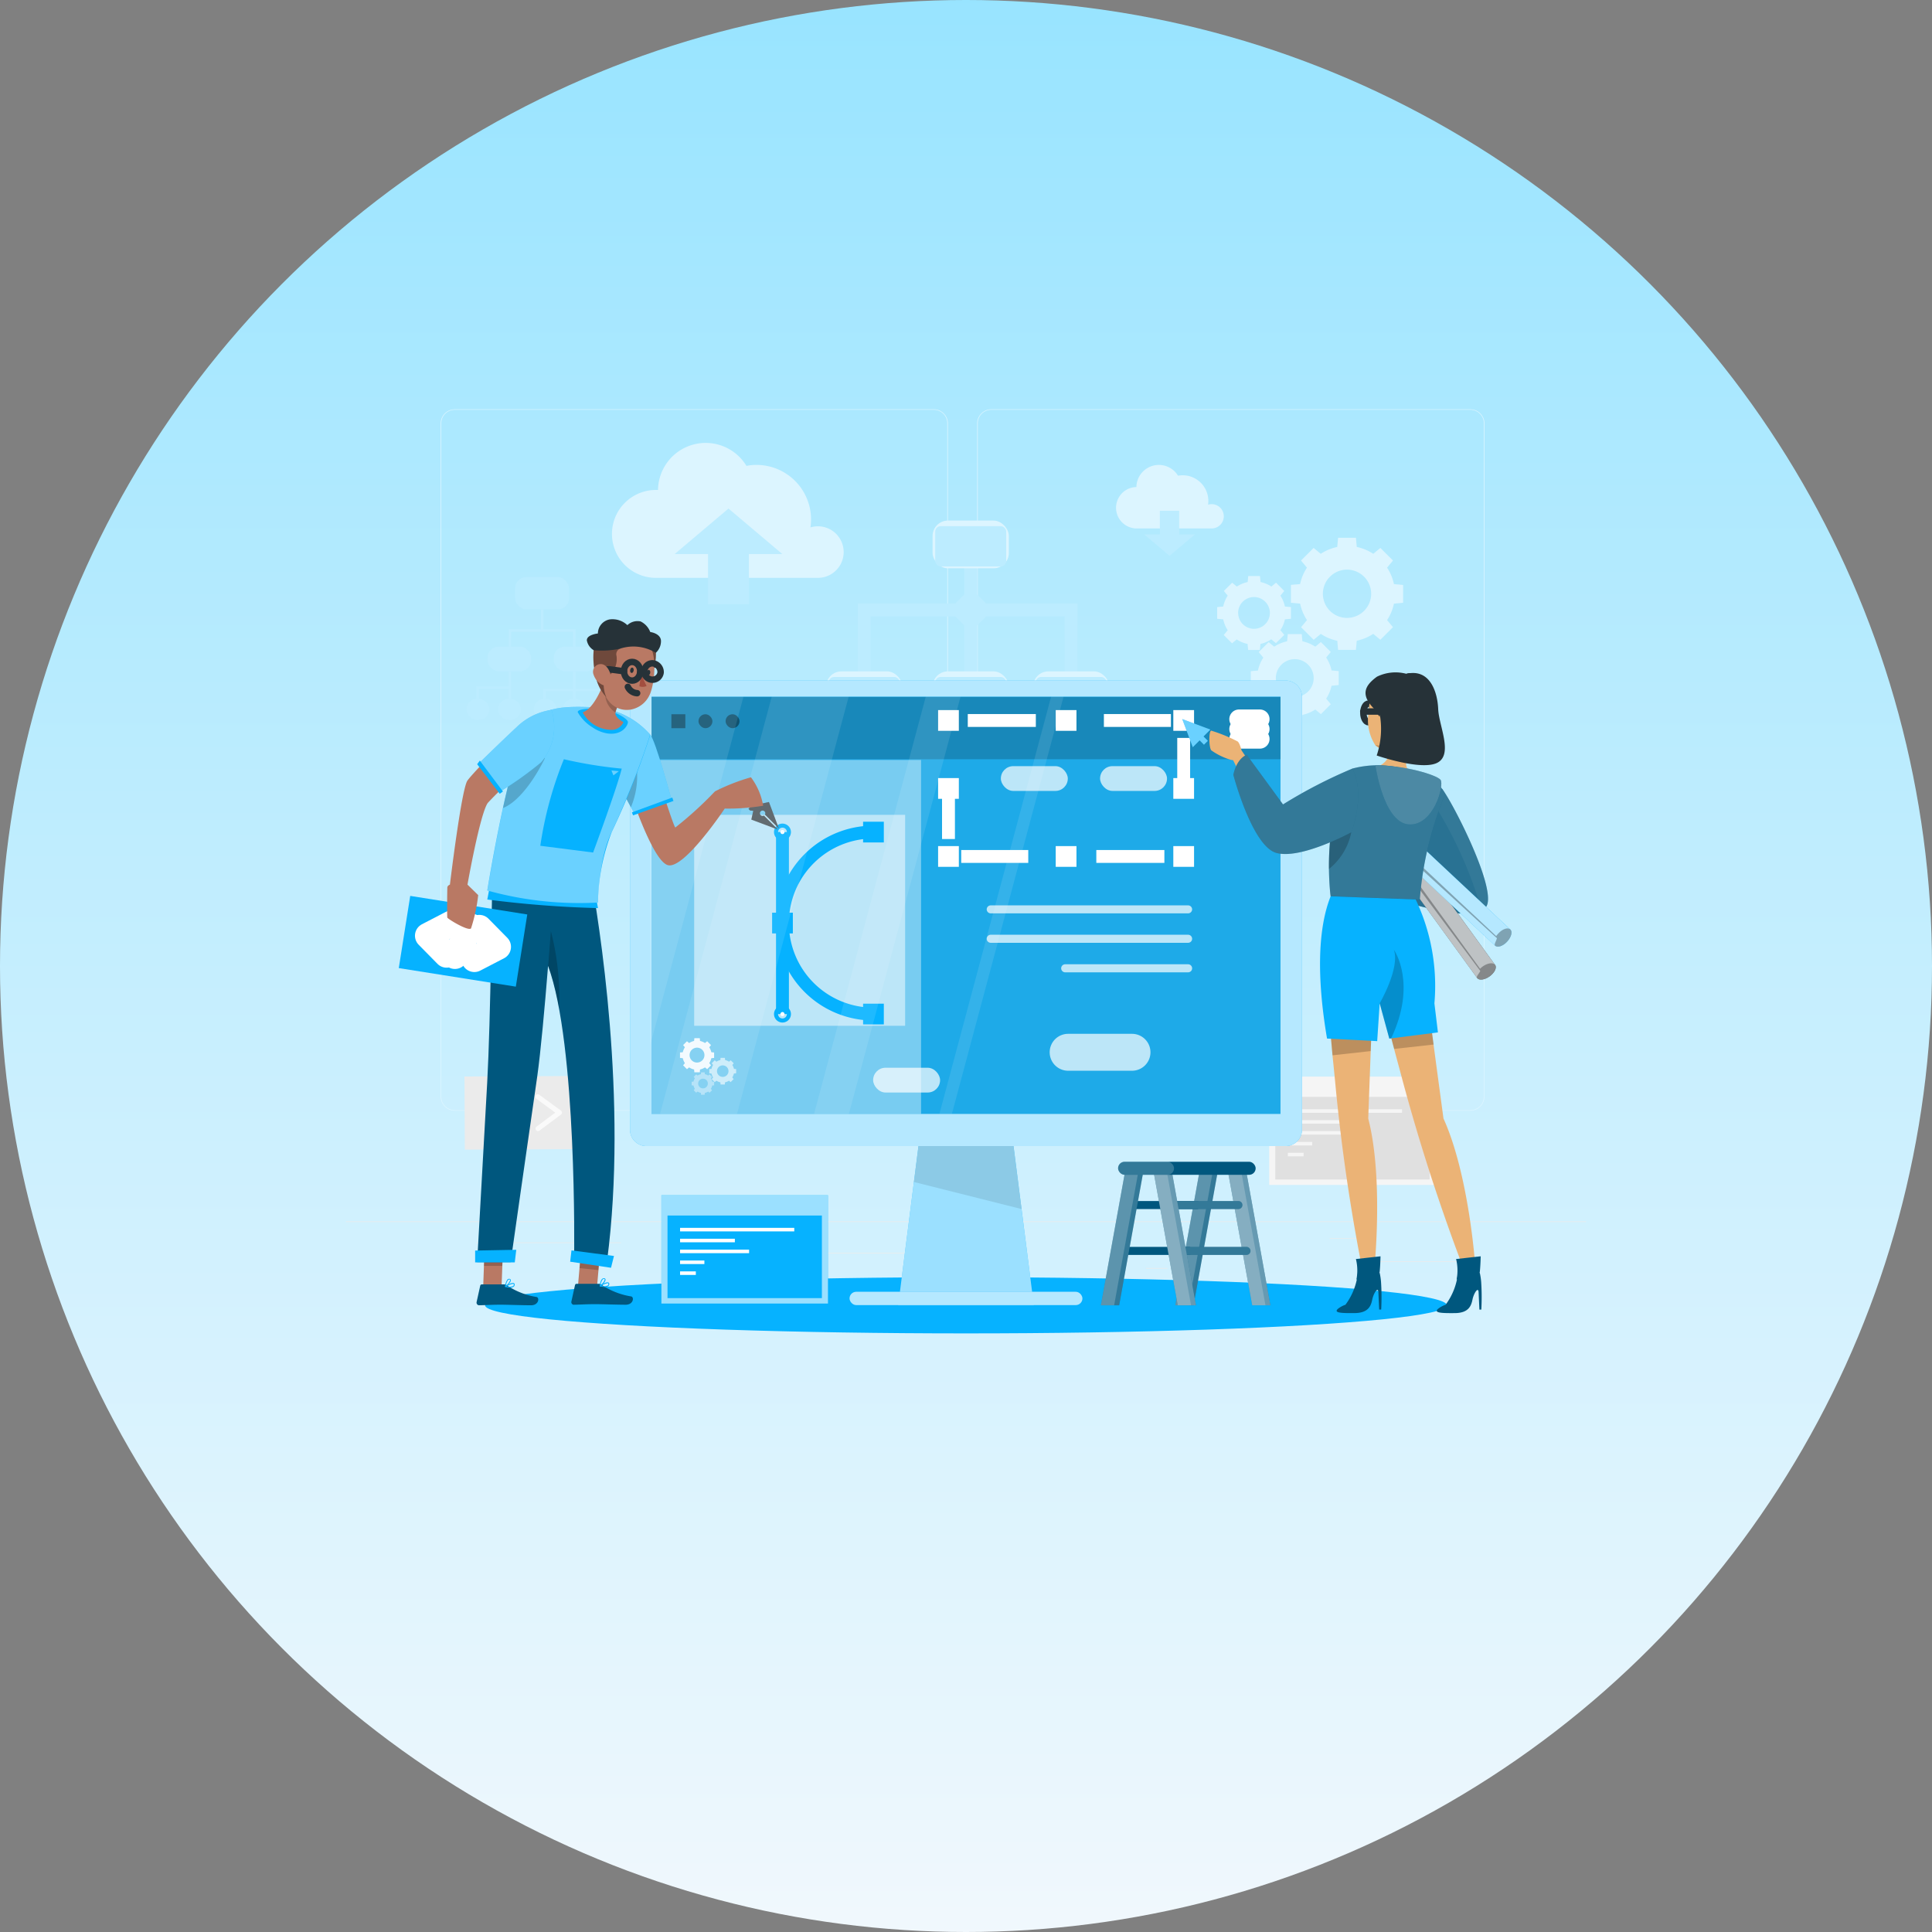 <svg xmlns="http://www.w3.org/2000/svg" xmlns:xlink="http://www.w3.org/1999/xlink" width="150" height="150" viewBox="0 0 150 150">
  <rect x="0" y="0" width="150" height="150" fill="#808080" stroke="none"/>
  <defs>
    <linearGradient id="linear-gradient" x1="0.5" x2="0.5" y2="1" gradientUnits="objectBoundingBox">
      <stop offset="0" stop-color="#98e4ff"/>
      <stop offset="1" stop-color="#f1f8fd"/>
    </linearGradient>
  </defs>
  <g id="Group_58175" data-name="Group 58175" transform="translate(-330 -1899)">
    <circle id="Ellipse_727" data-name="Ellipse 727" cx="75" cy="75" r="75" transform="translate(330 1899)" fill="url(#linear-gradient)"/>
    <g id="Website_Creator-rafiki_1_" data-name="Website Creator-rafiki (1)" transform="translate(356.855 1875.777)">
      <g id="freepik--background-complete--inject-9" transform="translate(0 55)">
        <rect id="Rectangle_10184" data-name="Rectangle 10184" width="96.29" height="0.048" transform="translate(0 63.051)" fill="#ebebeb"/>
        <rect id="Rectangle_10185" data-name="Rectangle 10185" width="6.378" height="0.048" transform="translate(80.263 66.149)" fill="#ebebeb"/>
        <rect id="Rectangle_10186" data-name="Rectangle 10186" width="1.674" height="0.048" transform="translate(62.113 66.673)" fill="#ebebeb"/>
        <rect id="Rectangle_10187" data-name="Rectangle 10187" width="3.696" height="0.048" transform="translate(76.375 64.362)" fill="#ebebeb"/>
        <rect id="Rectangle_10188" data-name="Rectangle 10188" width="8.318" height="0.048" transform="translate(10.103 64.686)" fill="#ebebeb"/>
        <rect id="Rectangle_10189" data-name="Rectangle 10189" width="1.219" height="0.048" transform="translate(20.136 64.686)" fill="#ebebeb"/>
        <rect id="Rectangle_10190" data-name="Rectangle 10190" width="18.041" height="0.048" transform="translate(25.318 65.498)" fill="#ebebeb"/>
        <path id="Path_43510" data-name="Path 43510" d="M76.493,109.461H39.308a1.1,1.1,0,0,1-1.1-1.1V56.09a1.1,1.1,0,0,1,1.1-1.09H76.493a1.1,1.1,0,0,1,1.1,1.1v52.262A1.1,1.1,0,0,1,76.493,109.461ZM39.308,55.039a1.051,1.051,0,0,0-1.05,1.051v52.272a1.051,1.051,0,0,0,1.05,1.051H76.493a1.053,1.053,0,0,0,1.051-1.051V56.09a1.053,1.053,0,0,0-1.051-1.051Z" transform="translate(-30.852 -55)" fill="#dcf5ff"/>
        <path id="Path_43511" data-name="Path 43511" d="M292.787,109.461H255.6a1.1,1.1,0,0,1-1.1-1.1V56.09A1.1,1.1,0,0,1,255.6,55h37.187a1.1,1.1,0,0,1,1.1,1.09v52.272A1.1,1.1,0,0,1,292.787,109.461ZM255.6,55.039a1.053,1.053,0,0,0-1.051,1.051v52.272a1.053,1.053,0,0,0,1.051,1.051h37.187a1.053,1.053,0,0,0,1.051-1.051V56.09a1.053,1.053,0,0,0-1.051-1.051Z" transform="translate(-205.489 -55)" fill="#dcf5ff"/>
        <path id="Path_43512" data-name="Path 43512" d="M318.855,81.414a.94.94,0,0,0-.949-.942.975.975,0,0,0-.272.039,2.033,2.033,0,0,0,.021-.289,1.993,1.993,0,0,0-1.986-1.993,2.106,2.106,0,0,0-.368.033,1.743,1.743,0,0,0-3.231.882h-.029a1.608,1.608,0,0,0,0,3.214h5.9A.944.944,0,0,0,318.855,81.414Z" transform="translate(-250.695 -73.106)" fill="#dcf5ff"/>
        <path id="Path_43513" data-name="Path 43513" d="M324.565,97.755V95.92h-1.5v1.835H321.85l1.968,1.664,1.968-1.664Z" transform="translate(-259.868 -88.04)" fill="#bcecff"/>
        <path id="Path_43514" data-name="Path 43514" d="M125.355,77.045a2,2,0,0,0-2-2,2.032,2.032,0,0,0-.578.085,4.03,4.03,0,0,0,.046-.614,4.237,4.237,0,0,0-4.237-4.237,4.185,4.185,0,0,0-.781.073,3.7,3.7,0,0,0-6.863,1.872h-.062a3.413,3.413,0,1,0,0,6.823H123.41A2,2,0,0,0,125.355,77.045Z" transform="translate(-86.708 -65.96)" fill="#dcf5ff"/>
        <path id="Path_43515" data-name="Path 43515" d="M135.14,98.552v3.9h3.179v-3.9h2.59l-4.181-3.532-4.179,3.532Z" transform="translate(-107.024 -87.313)" fill="#bcecff"/>
        <path id="Path_43516" data-name="Path 43516" d="M208.97,141.144V135.9h16.057v5.192" transform="translate(-168.727 -120.32)" fill="none" stroke="#bcecff" stroke-miterlimit="10" stroke-width="1"/>
        <line id="Line_110" data-name="Line 110" y2="10.172" transform="translate(48.509 10.638)" fill="none" stroke="#bcecff" stroke-miterlimit="10" stroke-width="1"/>
        <rect id="Rectangle_10191" data-name="Rectangle 10191" width="5.92" height="3.707" rx="1.19" transform="translate(45.551 8.641)" fill="#dcf5ff"/>
        <rect id="Rectangle_10192" data-name="Rectangle 10192" width="5.51" height="3.124" rx="0.42" transform="translate(45.755 9.076)" fill="#bcecff"/>
        <rect id="Rectangle_10193" data-name="Rectangle 10193" width="5.92" height="3.707" rx="1.19" transform="translate(37.283 20.348)" fill="#dcf5ff"/>
        <rect id="Rectangle_10194" data-name="Rectangle 10194" width="5.51" height="3.124" rx="0.42" transform="translate(37.488 20.783)" fill="#bcecff"/>
        <rect id="Rectangle_10195" data-name="Rectangle 10195" width="5.92" height="3.707" rx="1.19" transform="translate(45.551 20.348)" fill="#dcf5ff"/>
        <rect id="Rectangle_10196" data-name="Rectangle 10196" width="5.51" height="3.124" rx="0.42" transform="translate(45.755 20.783)" fill="#bcecff"/>
        <rect id="Rectangle_10197" data-name="Rectangle 10197" width="5.92" height="3.707" rx="1.19" transform="translate(53.354 20.348)" fill="#dcf5ff"/>
        <rect id="Rectangle_10198" data-name="Rectangle 10198" width="5.51" height="3.124" rx="0.42" transform="translate(53.558 20.783)" fill="#bcecff"/>
        <rect id="Rectangle_10199" data-name="Rectangle 10199" width="2.403" height="2.403" rx="0.81" transform="translate(46.809 15.58) rotate(-45)" fill="#bcecff"/>
        <rect id="Rectangle_10200" data-name="Rectangle 10200" width="4.189" height="2.509" rx="0.87" transform="translate(13.136 13.028)" fill="#bcecff" opacity="0.8"/>
        <rect id="Rectangle_10201" data-name="Rectangle 10201" width="3.387" height="1.916" rx="0.87" transform="translate(10.996 18.426)" fill="#bcecff"/>
        <rect id="Rectangle_10202" data-name="Rectangle 10202" width="3.387" height="1.916" rx="0.87" transform="translate(16.136 18.426)" fill="#bcecff"/>
        <rect id="Rectangle_10203" data-name="Rectangle 10203" width="1.778" height="1.637" rx="0.818" transform="translate(14.586 22.482)" fill="#bcecff"/>
        <rect id="Rectangle_10204" data-name="Rectangle 10204" width="1.778" height="1.637" rx="0.818" transform="translate(16.843 22.482)" fill="#bcecff"/>
        <rect id="Rectangle_10205" data-name="Rectangle 10205" width="1.778" height="1.637" rx="0.818" transform="translate(19.102 22.482)" fill="#bcecff"/>
        <rect id="Rectangle_10206" data-name="Rectangle 10206" width="1.778" height="1.637" rx="0.818" transform="translate(9.361 22.482)" fill="#bcecff"/>
        <rect id="Rectangle_10207" data-name="Rectangle 10207" width="1.778" height="1.637" rx="0.818" transform="translate(11.811 22.482)" fill="#bcecff"/>
        <path id="Path_43517" data-name="Path 43517" d="M70.587,138.569h.193v-1.348h-2.5V135.68h-.193v1.541h-2.5v1.348h.193v-1.155h4.814Z" transform="translate(-52.951 -120.143)" fill="#bcecff"/>
        <path id="Path_43518" data-name="Path 43518" d="M55.084,161.835h-2.5v.963h.193v-.77h2.311v.77h.193V160.68h-.193Z" transform="translate(-42.454 -140.328)" fill="#bcecff"/>
        <path id="Path_43519" data-name="Path 43519" d="M82.084,162.028V160.68h-.193v1.348H79.58v.77h.193v-.578h2.118v.578h.193v-.578H84.2v.578h.193v-.77Z" transform="translate(-64.255 -140.328)" fill="#bcecff"/>
        <path id="Path_43520" data-name="Path 43520" d="M381,110.463v1.39l.713.067a3.72,3.72,0,0,0,.532,1.279l-.458.553.978.978.553-.458a3.684,3.684,0,0,0,1.279.532l.064.709h1.383l.067-.713a3.684,3.684,0,0,0,1.279-.532l.553.458.978-.978-.456-.547a3.72,3.72,0,0,0,.532-1.279l.713-.067v-1.383l-.713-.067a3.7,3.7,0,0,0-.532-1.277l.458-.553-.978-.978-.553.456a3.721,3.721,0,0,0-1.279-.532l-.067-.713h-1.385l-.067.713a3.72,3.72,0,0,0-1.279.532l-.553-.456-.978.978.458.553a3.7,3.7,0,0,0-.531,1.277Zm4.354-1.181a1.874,1.874,0,1,1-1.874,1.872,1.874,1.874,0,0,1,1.874-1.872Z" transform="translate(-307.627 -96.832)" fill="#dcf5ff"/>
        <path id="Path_43521" data-name="Path 43521" d="M368.811,151.894a2.9,2.9,0,0,0,1-.418l.433.36.77-.77-.358-.433a2.913,2.913,0,0,0,.416-1l.558-.054v-1.084l-.558-.052a2.9,2.9,0,0,0-.416-1l.358-.433-.77-.77-.433.358a2.9,2.9,0,0,0-1-.416l-.052-.558h-1.084l-.052.558a2.9,2.9,0,0,0-1,.416l-.435-.35-.77.77.358.433a2.9,2.9,0,0,0-.416,1l-.559.052v1.084l.559.054a2.914,2.914,0,0,0,.416,1l-.358.429.77.77.433-.36a2.9,2.9,0,0,0,1,.418l.052.557h1.084Zm-2.063-2.854a1.469,1.469,0,1,1,1.469,1.467A1.469,1.469,0,0,1,366.749,149.04Z" transform="translate(-294.547 -128.168)" fill="#dcf5ff"/>
        <path id="Path_43522" data-name="Path 43522" d="M355.468,127.133l.364.3.645-.643-.3-.364a2.431,2.431,0,0,0,.351-.842l.468-.044v-.909l-.468-.044a2.431,2.431,0,0,0-.351-.842l.3-.364-.637-.643-.364.3a2.438,2.438,0,0,0-.84-.35l-.044-.468h-.911l-.044.468a2.43,2.43,0,0,0-.842.35l-.364-.3-.643.643.3.364a2.428,2.428,0,0,0-.349.842l-.47.044v.909l.47.044a2.429,2.429,0,0,0,.349.842l-.308.374.643.643.364-.3a2.392,2.392,0,0,0,.842.349l.044.47h.911l.044-.47A2.4,2.4,0,0,0,355.468,127.133Zm-2.573-2.047a1.233,1.233,0,1,1,1.232,1.233A1.232,1.232,0,0,1,352.9,125.086Z" transform="translate(-283.623 -109.275)" fill="#dcf5ff"/>
        <rect id="Rectangle_10208" data-name="Rectangle 10208" width="12.932" height="8.41" transform="translate(71.686 51.81)" fill="#f5f5f5"/>
        <rect id="Rectangle_10209" data-name="Rectangle 10209" width="11.984" height="6.413" transform="translate(72.158 53.387)" fill="#e0e0e0"/>
        <rect id="Rectangle_10210" data-name="Rectangle 10210" width="8.866" height="0.275" transform="translate(73.134 54.346)" fill="#f5f5f5"/>
        <rect id="Rectangle_10211" data-name="Rectangle 10211" width="4.254" height="0.275" transform="translate(73.134 55.189)" fill="#f5f5f5"/>
        <rect id="Rectangle_10212" data-name="Rectangle 10212" width="5.358" height="0.275" transform="translate(73.134 56.035)" fill="#f5f5f5"/>
        <rect id="Rectangle_10213" data-name="Rectangle 10213" width="1.887" height="0.275" transform="translate(73.134 56.88)" fill="#f5f5f5"/>
        <rect id="Rectangle_10214" data-name="Rectangle 10214" width="1.223" height="0.275" transform="translate(73.134 57.726)" fill="#f5f5f5"/>
        <rect id="Rectangle_10215" data-name="Rectangle 10215" width="9.201" height="5.675" transform="translate(9.207 51.804) rotate(-0.26)" fill="#ebebeb"/>
        <path id="Path_43523" data-name="Path 43523" d="M58.3,334.1a.193.193,0,0,1-.114-.037l-1.677-1.227a.193.193,0,0,1,0-.31l1.668-1.242a.193.193,0,1,1,.229.31l-1.458,1.086,1.467,1.071a.193.193,0,0,1-.114.349Z" transform="translate(-45.563 -278.045)" fill="#fafafa"/>
        <path id="Path_43524" data-name="Path 43524" d="M76.607,334.045a.192.192,0,0,1-.116-.347l1.458-1.086-1.467-1.071a.193.193,0,1,1,.229-.31l1.677,1.225a.193.193,0,0,1,0,.31l-1.668,1.242A.192.192,0,0,1,76.607,334.045Z" transform="translate(-61.69 -278.005)" fill="#fafafa"/>
        <path id="Path_43525" data-name="Path 43525" d="M68.716,334.067a.194.194,0,0,1-.181-.256l.865-2.473a.193.193,0,1,1,.364.127l-.865,2.473A.193.193,0,0,1,68.716,334.067Z" transform="translate(-55.328 -278.017)" fill="#fafafa"/>
      </g>
      <g id="freepik--Shadow--inject-9" transform="translate(10.806 122.387)">
        <ellipse id="freepik--path--inject-9" cx="37.339" cy="2.18" rx="37.339" ry="2.18" fill="#06b2ff"/>
      </g>
      <g id="freepik--Ladder--inject-9" transform="translate(58.617 113.421)">
        <path id="Path_43526" data-name="Path 43526" d="M334.38,371.638H335.8L337.721,361h-1.415Z" transform="translate(-328.603 -360.492)" fill="#00577e"/>
        <path id="Path_43527" data-name="Path 43527" d="M334.38,371.638H335.8L337.721,361h-1.415Z" transform="translate(-328.603 -360.492)" fill="#fff" opacity="0.2"/>
        <path id="Path_43528" data-name="Path 43528" d="M334.38,371.638h1.03L337.336,361h-1.03Z" transform="translate(-328.603 -360.492)" fill="#fff" opacity="0.2"/>
        <path id="Path_43529" data-name="Path 43529" d="M312.382,374.814h5.66a.31.31,0,0,0,.312-.312h0a.31.31,0,0,0-.312-.312h-5.66a.31.31,0,0,0-.312.312h0a.31.31,0,0,0,.312.312Z" transform="translate(-310.589 -371.141)" fill="#00577e"/>
        <path id="Path_43530" data-name="Path 43530" d="M309.112,393.306h5.662a.314.314,0,0,0,.312-.314h0a.314.314,0,0,0-.312-.312h-5.662a.314.314,0,0,0-.312.312h0A.314.314,0,0,0,309.112,393.306Z" transform="translate(-307.949 -386.071)" fill="#00577e"/>
        <path id="Path_43531" data-name="Path 43531" d="M304.38,371.638H305.8L307.721,361h-1.415Z" transform="translate(-304.38 -360.492)" fill="#00577e"/>
        <path id="Path_43532" data-name="Path 43532" d="M304.38,371.638H305.8L307.721,361h-1.415Z" transform="translate(-304.38 -360.492)" fill="#fff" opacity="0.2"/>
        <path id="Path_43533" data-name="Path 43533" d="M304.38,371.638h1.03L307.336,361h-1.03Z" transform="translate(-304.38 -360.492)" fill="#fff" opacity="0.2"/>
        <path id="Path_43534" data-name="Path 43534" d="M358.721,371.638h-1.415L355.38,361H356.8Z" transform="translate(-345.558 -360.492)" fill="#00577e"/>
        <path id="Path_43535" data-name="Path 43535" d="M358.721,371.638h-1.415L355.38,361H356.8Z" transform="translate(-345.558 -360.492)" fill="#fff" opacity="0.4"/>
        <path id="Path_43536" data-name="Path 43536" d="M358.336,371.638h-1.03L355.38,361h1.03Z" transform="translate(-345.558 -360.492)" fill="#fff" opacity="0.2"/>
        <path id="Path_43537" data-name="Path 43537" d="M334.774,374.814h-5.662a.312.312,0,0,1-.312-.312h0a.312.312,0,0,1,.312-.312h5.662a.312.312,0,0,1,.312.312h0A.312.312,0,0,1,334.774,374.814Z" transform="translate(-324.097 -371.141)" fill="#00577e"/>
        <path id="Path_43538" data-name="Path 43538" d="M338.042,393.306h-5.66a.312.312,0,0,1-.312-.314h0a.312.312,0,0,1,.312-.312h5.66a.312.312,0,0,1,.312.312h0a.312.312,0,0,1-.312.314Z" transform="translate(-326.737 -386.071)" fill="#00577e"/>
        <path id="Path_43539" data-name="Path 43539" d="M334.774,374.814h-5.662a.312.312,0,0,1-.312-.312h0a.312.312,0,0,1,.312-.312h5.662a.312.312,0,0,1,.312.312h0A.312.312,0,0,1,334.774,374.814Z" transform="translate(-324.097 -371.141)" fill="#fff" opacity="0.2"/>
        <path id="Path_43540" data-name="Path 43540" d="M338.042,393.306h-5.66a.312.312,0,0,1-.312-.314h0a.312.312,0,0,1,.312-.312h5.66a.312.312,0,0,1,.312.312h0a.312.312,0,0,1-.312.314Z" transform="translate(-326.737 -386.071)" fill="#fff" opacity="0.2"/>
        <path id="Path_43541" data-name="Path 43541" d="M328.721,371.638h-1.415L325.38,361H326.8Z" transform="translate(-321.336 -360.492)" fill="#00577e"/>
        <path id="Path_43542" data-name="Path 43542" d="M328.721,371.638h-1.415L325.38,361H326.8Z" transform="translate(-321.336 -360.492)" fill="#fff" opacity="0.4"/>
        <path id="Path_43543" data-name="Path 43543" d="M328.336,371.638h-1.03L325.38,361h1.03Z" transform="translate(-321.336 -360.492)" fill="#fff" opacity="0.2"/>
        <rect id="Rectangle_10216" data-name="Rectangle 10216" width="10.682" height="1.015" rx="0.507" transform="translate(1.335 0)" fill="#00577e"/>
        <rect id="Rectangle_10217" data-name="Rectangle 10217" width="4.345" height="1.015" rx="0.507" transform="translate(1.335 0)" fill="#fff" opacity="0.2"/>
      </g>
      <g id="freepik--Screen--inject-9" transform="translate(24.496 116.019)">
        <rect id="Rectangle_10218" data-name="Rectangle 10218" width="12.932" height="8.41" fill="#06b2ff"/>
        <rect id="Rectangle_10219" data-name="Rectangle 10219" width="12.932" height="8.41" fill="#fff" opacity="0.6"/>
        <rect id="Rectangle_10220" data-name="Rectangle 10220" width="11.986" height="6.413" transform="translate(0.474 1.577)" fill="#06b2ff"/>
        <rect id="Rectangle_10221" data-name="Rectangle 10221" width="8.866" height="0.275" transform="translate(1.45 2.534)" fill="#fff"/>
        <rect id="Rectangle_10222" data-name="Rectangle 10222" width="4.254" height="0.275" transform="translate(1.45 3.38)" fill="#fff"/>
        <rect id="Rectangle_10223" data-name="Rectangle 10223" width="5.358" height="0.275" transform="translate(1.45 4.225)" fill="#fff"/>
        <rect id="Rectangle_10224" data-name="Rectangle 10224" width="1.887" height="0.275" transform="translate(1.45 5.069)" fill="#fff"/>
        <rect id="Rectangle_10225" data-name="Rectangle 10225" width="1.223" height="0.275" transform="translate(1.45 5.914)" fill="#fff"/>
      </g>
      <g id="freepik--Device--inject-9" transform="translate(22.058 76.064)">
        <path id="Path_43544" data-name="Path 43544" d="M233.2,357.565H222.67l1.781-13.995h6.964Z" transform="translate(-201.846 -309.062)" fill="#06b2ff"/>
        <path id="Path_43545" data-name="Path 43545" d="M233.2,357.565H222.67l1.219-9.575.564-4.42h6.96l.832,6.521Z" transform="translate(-201.846 -309.062)" fill="#fff" opacity="0.6"/>
        <path id="Path_43546" data-name="Path 43546" d="M237.356,350.091,229,347.99l.564-4.42h6.96Z" transform="translate(-206.957 -309.062)" opacity="0.1"/>
        <path id="Path_43547" data-name="Path 43547" d="M165.445,164.38H115.809a1.269,1.269,0,0,0-1.269,1.271v33.6a1.269,1.269,0,0,0,1.269,1.269h49.635a1.269,1.269,0,0,0,1.269-1.269v-33.6a1.269,1.269,0,0,0-1.269-1.275Z" transform="translate(-114.54 -164.38)" fill="#06b2ff"/>
        <path id="Path_43548" data-name="Path 43548" d="M165.445,164.38H115.809a1.269,1.269,0,0,0-1.269,1.271v33.6a1.269,1.269,0,0,0,1.269,1.269h49.635a1.269,1.269,0,0,0,1.269-1.269v-33.6a1.269,1.269,0,0,0-1.269-1.275Z" transform="translate(-114.54 -164.38)" fill="#fff" opacity="0.7"/>
        <rect id="Rectangle_10226" data-name="Rectangle 10226" width="48.832" height="32.401" transform="translate(1.672 1.244)" fill="#1eaae8"/>
        <rect id="Rectangle_10227" data-name="Rectangle 10227" width="18.081" height="1.034" rx="0.517" transform="translate(17.045 47.452)" fill="#06b2ff"/>
        <rect id="Rectangle_10228" data-name="Rectangle 10228" width="18.081" height="1.034" rx="0.517" transform="translate(17.045 47.452)" fill="#fff" opacity="0.7"/>
        <rect id="Rectangle_10229" data-name="Rectangle 10229" width="48.832" height="4.83" transform="translate(1.672 1.275)" opacity="0.2"/>
        <rect id="Rectangle_10230" data-name="Rectangle 10230" width="20.926" height="27.483" transform="translate(1.672 6.163)" fill="#fff" opacity="0.4"/>
        <path id="Path_43549" data-name="Path 43549" d="M335.741,232.78v.481h-.481" transform="translate(-292.754 -219.608)" fill="none" stroke="#fff" stroke-miterlimit="10" stroke-width="1"/>
        <line id="Line_111" data-name="Line 111" x1="15.772" transform="translate(25.717 13.654)" fill="none" stroke="#fff" stroke-miterlimit="10" stroke-width="1" stroke-dasharray="5.284 5.284"/>
        <path id="Path_43550" data-name="Path 43550" d="M243.421,233.261h-.481v-.481" transform="translate(-218.213 -219.608)" fill="none" stroke="#fff" stroke-miterlimit="10" stroke-width="1"/>
        <line id="Line_112" data-name="Line 112" y1="8.287" transform="translate(24.727 4.013)" fill="none" stroke="#fff" stroke-miterlimit="10" stroke-width="1" stroke-dasharray="4.529 4.529"/>
        <path id="Path_43551" data-name="Path 43551" d="M242.94,180.941v-.481h.481" transform="translate(-218.213 -177.363)" fill="none" stroke="#fff" stroke-miterlimit="10" stroke-width="1"/>
        <line id="Line_113" data-name="Line 113" x2="15.772" transform="translate(26.225 3.097)" fill="none" stroke="#fff" stroke-miterlimit="10" stroke-width="1" stroke-dasharray="5.284 5.284"/>
        <path id="Path_43552" data-name="Path 43552" d="M335.26,180.46h.481v.481" transform="translate(-292.754 -177.363)" fill="none" stroke="#fff" stroke-miterlimit="10" stroke-width="1"/>
        <line id="Line_114" data-name="Line 114" y2="8.287" transform="translate(42.988 4.451)" fill="none" stroke="#fff" stroke-miterlimit="10" stroke-width="1" stroke-dasharray="4.529 4.529"/>
        <rect id="Rectangle_10231" data-name="Rectangle 10231" width="0.61" height="0.61" transform="translate(42.683 2.79)" fill="#06b2ff" stroke="#fff" stroke-miterlimit="10" stroke-width="1"/>
        <rect id="Rectangle_10232" data-name="Rectangle 10232" width="0.61" height="0.61" transform="translate(42.683 13.35)" fill="#06b2ff" stroke="#fff" stroke-miterlimit="10" stroke-width="1"/>
        <rect id="Rectangle_10233" data-name="Rectangle 10233" width="0.61" height="0.61" transform="translate(24.421 2.79)" fill="#06b2ff" stroke="#fff" stroke-miterlimit="10" stroke-width="1"/>
        <rect id="Rectangle_10234" data-name="Rectangle 10234" width="0.61" height="0.61" transform="translate(24.421 13.35)" fill="#06b2ff" stroke="#fff" stroke-miterlimit="10" stroke-width="1"/>
        <rect id="Rectangle_10235" data-name="Rectangle 10235" width="0.61" height="0.61" transform="translate(33.553 2.79)" fill="#06b2ff" stroke="#fff" stroke-miterlimit="10" stroke-width="1"/>
        <rect id="Rectangle_10236" data-name="Rectangle 10236" width="0.61" height="0.61" transform="translate(33.553 13.35)" fill="#06b2ff" stroke="#fff" stroke-miterlimit="10" stroke-width="1"/>
        <rect id="Rectangle_10237" data-name="Rectangle 10237" width="0.61" height="0.61" transform="translate(42.683 8.069)" fill="#06b2ff" stroke="#fff" stroke-miterlimit="10" stroke-width="1"/>
        <rect id="Rectangle_10238" data-name="Rectangle 10238" width="0.61" height="0.61" transform="translate(24.421 8.069)" fill="#06b2ff" stroke="#fff" stroke-miterlimit="10" stroke-width="1"/>
        <rect id="Rectangle_10239" data-name="Rectangle 10239" width="5.198" height="1.924" rx="0.962" transform="translate(36.496 6.642)" fill="#fff" opacity="0.7"/>
        <rect id="Rectangle_10240" data-name="Rectangle 10240" width="5.198" height="1.924" rx="0.962" transform="translate(28.793 6.642)" fill="#fff" opacity="0.7"/>
        <rect id="Rectangle_10241" data-name="Rectangle 10241" width="5.198" height="1.924" rx="0.962" transform="translate(18.877 30.058)" fill="#fff" opacity="0.7"/>
        <line id="Line_115" data-name="Line 115" x2="1.625" transform="translate(47.28 2.993)" fill="none" stroke="#fff" stroke-linecap="round" stroke-linejoin="round" stroke-width="1.5"/>
        <line id="Line_116" data-name="Line 116" x2="1.625" transform="translate(47.28 3.763)" fill="none" stroke="#fff" stroke-linecap="round" stroke-linejoin="round" stroke-width="1.5"/>
        <line id="Line_117" data-name="Line 117" x2="1.625" transform="translate(47.28 4.533)" fill="none" stroke="#fff" stroke-linecap="round" stroke-linejoin="round" stroke-width="1.5"/>
        <rect id="Rectangle_10242" data-name="Rectangle 10242" width="16.379" height="16.379" transform="translate(4.982 10.422)" fill="#fff" opacity="0.5"/>
        <line id="Line_118" data-name="Line 118" y2="14.13" transform="translate(11.838 11.761)" fill="none" stroke="#06b2ff" stroke-miterlimit="10" stroke-width="1"/>
        <path id="Path_43553" data-name="Path 43553" d="M183.066,239.58h0A7.066,7.066,0,0,1,176,232.514h0a7.064,7.064,0,0,1,7.064-7.064h0" transform="translate(-164.164 -213.689)" fill="none" stroke="#06b2ff" stroke-miterlimit="10" stroke-width="1"/>
        <rect id="Rectangle_10243" data-name="Rectangle 10243" width="0.61" height="0.61" transform="translate(18.597 11.457)" fill="#fff" stroke="#06b2ff" stroke-miterlimit="10" stroke-width="1"/>
        <rect id="Rectangle_10244" data-name="Rectangle 10244" width="0.61" height="0.61" transform="translate(18.597 25.584)" fill="#fff" stroke="#06b2ff" stroke-miterlimit="10" stroke-width="1"/>
        <rect id="Rectangle_10245" data-name="Rectangle 10245" width="0.61" height="0.61" transform="translate(11.534 18.52)" fill="#fff" stroke="#06b2ff" stroke-miterlimit="10" stroke-width="1"/>
        <path id="Path_43554" data-name="Path 43554" d="M175.506,224.788a.158.158,0,1,1-.158-.158A.16.16,0,0,1,175.506,224.788Z" transform="translate(-163.51 -213.027)" fill="#fff" stroke="#06b2ff" stroke-miterlimit="10" stroke-width="1"/>
        <path id="Path_43555" data-name="Path 43555" d="M175.506,298.158a.158.158,0,1,1-.047-.112A.158.158,0,0,1,175.506,298.158Z" transform="translate(-163.51 -272.268)" fill="#fff" stroke="#06b2ff" stroke-miterlimit="10" stroke-width="1"/>
        <path id="Path_43556" data-name="Path 43556" d="M290.132,309.656h-4.959a1.433,1.433,0,0,1-1.433-1.433h0a1.433,1.433,0,0,1,1.433-1.433h4.959a1.433,1.433,0,0,1,1.433,1.433h0A1.433,1.433,0,0,1,290.132,309.656Z" transform="translate(-251.156 -279.365)" fill="#fff" opacity="0.7"/>
        <path id="Path_43557" data-name="Path 43557" d="M274,255.62h-15.32a.314.314,0,0,1-.314-.314h0a.312.312,0,0,1,.314-.306H274a.312.312,0,0,1,.314.312h0A.314.314,0,0,1,274,255.62Z" transform="translate(-230.671 -237.548)" fill="#fff" opacity="0.7"/>
        <path id="Path_43558" data-name="Path 43558" d="M274,267.466h-15.32a.312.312,0,0,1-.314-.312h0a.314.314,0,0,1,.314-.314H274a.314.314,0,0,1,.314.314h0A.312.312,0,0,1,274,267.466Z" transform="translate(-230.671 -247.108)" fill="#fff" opacity="0.7"/>
        <path id="Path_43559" data-name="Path 43559" d="M298.226,279.376h-9.542a.314.314,0,0,1-.314-.312h0a.314.314,0,0,1,.314-.314h9.54a.314.314,0,0,1,.314.314h0A.314.314,0,0,1,298.226,279.376Z" transform="translate(-254.894 -256.725)" fill="#fff" opacity="0.7"/>
        <rect id="Rectangle_10246" data-name="Rectangle 10246" width="1.082" height="1.082" transform="translate(3.214 2.613)" opacity="0.4"/>
        <rect id="Rectangle_10247" data-name="Rectangle 10247" width="1.082" height="1.082" rx="0.541" transform="translate(5.317 2.613)" opacity="0.4"/>
        <rect id="Rectangle_10248" data-name="Rectangle 10248" width="1.082" height="1.082" rx="0.541" transform="translate(7.422 2.613)" opacity="0.4"/>
        <path id="Path_43560" data-name="Path 43560" d="M137.364,310.081v-.422l-.216-.019a1.19,1.19,0,0,0-.162-.385l.139-.168-.3-.3-.168.139a1.189,1.189,0,0,0-.385-.162l-.019-.216h-.422l-.021.216a1.2,1.2,0,0,0-.385.162l-.168-.139-.3.3.139.168a1.113,1.113,0,0,0-.162.385l-.218.019v.422l.218.021a1.119,1.119,0,0,0,.162.385l-.139.169.3.3.168-.139a1.12,1.12,0,0,0,.385.162l.021.218h.422l.019-.218a1.114,1.114,0,0,0,.385-.162l.168.139.3-.3-.139-.169a1.156,1.156,0,0,0,.162-.385Zm-1.327.36a.578.578,0,1,1,.578-.578A.578.578,0,0,1,136.037,310.441Z" transform="translate(-130.834 -280.786)" fill="#fff" opacity="0.9"/>
        <path id="Path_43561" data-name="Path 43561" d="M148.61,317.65v-.324l-.169-.017a.888.888,0,0,0-.127-.3l.108-.133-.233-.233-.131.11a.9.9,0,0,0-.306-.127l-.015-.171H147.4l-.015.171a.9.9,0,0,0-.306.127l-.131-.11-.235.233.11.133a.888.888,0,0,0-.127.3l-.169.017v.329l.169.017a.888.888,0,0,0,.127.3l-.11.133.235.233.131-.11a.9.9,0,0,0,.306.127l.015.169h.331l.015-.169a.9.9,0,0,0,.306-.127l.131.11.233-.233-.108-.133a.888.888,0,0,0,.127-.3Zm-1.04.283a.447.447,0,1,1,.317-.132A.449.449,0,0,1,147.57,317.933Z" transform="translate(-140.369 -287.164)" fill="#fff" opacity="0.6"/>
        <path id="Path_43562" data-name="Path 43562" d="M141.143,323.327v-.277l-.143-.013a.751.751,0,0,0-.106-.256l.092-.11-.193-.193-.112.091a.751.751,0,0,0-.256-.106l-.013-.142h-.281l-.013.142a.75.75,0,0,0-.256.106l-.112-.091-.193.193.092.11a.751.751,0,0,0-.106.256l-.144.013v.277l.144.013a.745.745,0,0,0,.106.258l-.092.11.193.193.112-.092a.718.718,0,0,0,.256.108l.013.143h.277l.013-.143a.718.718,0,0,0,.256-.108l.112.092.193-.193-.092-.11a.745.745,0,0,0,.106-.258Zm-.872.237a.376.376,0,1,1,.272-.107A.376.376,0,0,1,140.27,323.564Z" transform="translate(-134.612 -291.904)" fill="#fff" opacity="0.4"/>
        <path id="Path_43563" data-name="Path 43563" d="M337.18,179.89l.817,2.184,1.365-1.367Z" transform="translate(-294.304 -176.903)" fill="#06b2ff"/>
        <rect id="Rectangle_10249" data-name="Rectangle 10249" width="0.431" height="0.957" transform="translate(43.886 4.302) rotate(-45)" fill="#06b2ff"/>
        <path id="Path_43564" data-name="Path 43564" d="M339.362,180.707l-2.182-.817.817,2.184.532-.532.337.339.3-.3-.337-.339Z" transform="translate(-294.304 -176.903)" fill="#fff" opacity="0.4"/>
        <path id="Path_43565" data-name="Path 43565" d="M162.515,213.759l2.055.77-1.077-1.077a.21.21,0,0,1-.252-.033.212.212,0,0,1,.3-.3.21.21,0,0,1,.033.252l1.077,1.077-.77-2.055-.682.15-.025-.245-.129-.129-.755.755.129.129.246.025Z" transform="translate(-153.094 -202.967)" fill="#263238"/>
        <path id="Path_43566" data-name="Path 43566" d="M162.515,213.759l2.055.77-1.077-1.077a.21.21,0,0,1-.252-.033.212.212,0,0,1,.3-.3.21.21,0,0,1,.033.252l1.077,1.077-.77-2.055-.682.15-.025-.245-.129-.129-.755.755.129.129.246.025Z" transform="translate(-153.094 -202.967)" fill="#fff" opacity="0.2"/>
        <g id="Group_58103" data-name="Group 58103" transform="translate(1.575 1.244)" opacity="0.1">
          <path id="Path_43567" data-name="Path 43567" d="M129.957,170.84l-7.237,27.042V170.84Z" transform="translate(-122.72 -170.84)" fill="#fff"/>
          <path id="Path_43568" data-name="Path 43568" d="M141.306,170.84l-8.672,32.4H126.66l8.67-32.4Z" transform="translate(-125.901 -170.84)" fill="#fff"/>
          <path id="Path_43569" data-name="Path 43569" d="M200.124,170.84l-8.672,32.4h-2.7l8.672-32.4Z" transform="translate(-176.034 -170.84)" fill="#fff"/>
          <path id="Path_43570" data-name="Path 43570" d="M248.929,170.84l-8.672,32.4h-.967l8.672-32.4Z" transform="translate(-216.841 -170.84)" fill="#fff"/>
        </g>
      </g>
      <g id="freepik--character-2--inject-9" transform="translate(67.037 75.423)">
        <path id="Path_43571" data-name="Path 43571" d="M429.409,208c.684.788,4.162,7.488,3.49,9.051s-6.245-.239-6.245-.239l.333-2.209a9.668,9.668,0,0,0,2.373-.129c.208-.206-2.929-3.337-2.929-3.337Z" transform="translate(-411.346 -198.958)" fill="#00577e"/>
        <g id="Group_58104" data-name="Group 58104" transform="translate(15.081 9.042)" opacity="0.2">
          <path id="Path_43572" data-name="Path 43572" d="M432.879,217.051a.844.844,0,0,1-.406.412h0l-.112.05h-.015a.854.854,0,0,1-.106.037,2.336,2.336,0,0,1-.481.1l-.141.013c-.069,0-.139.01-.21.012h-.193a19,19,0,0,1-4.585-.876l.333-2.209a9.669,9.669,0,0,0,2.373-.129c.05-.05-.1-.273-.35-.578h0c-.612-.753-1.839-2.007-2.346-2.519l-.229-.231L429.393,208C430.077,208.78,433.555,215.48,432.879,217.051Z" transform="translate(-426.41 -208)" fill="#fff"/>
        </g>
        <path id="Path_43573" data-name="Path 43573" d="M433.413,224.757h0l-.112.05h-.015a.853.853,0,0,1-.106.037,2.337,2.337,0,0,1-.481.1l-.141.013c-.069,0-.139.01-.21.012h-.193a19,19,0,0,1-4.585-.876l.333-2.209a11.325,11.325,0,0,0,2.646,0c.039-.081-.231-.354-.63-.7h0c-.612-.753-1.839-2.007-2.346-2.519l1.41-1.506,1.073-.116A32.275,32.275,0,0,1,433.413,224.757Z" transform="translate(-412.266 -206.257)" fill="#00577e" opacity="0.2"/>
        <path id="Path_43574" data-name="Path 43574" d="M403.411,205.753c-.385.279-.578.676-.424.886l10.176,14.029c.152.21.589.152.974-.127s.578-.678.424-.886l-10.176-14.031C404.233,205.416,403.8,205.472,403.411,205.753Z" transform="translate(-392.374 -196.939)" fill="#263238"/>
        <path id="Path_43575" data-name="Path 43575" d="M404.4,205.626l10.176,14.029c.152.208-.039.6-.424.886s-.822.335-.973.127l-10.176-14.031a.435.435,0,0,1,.037-.466,1.125,1.125,0,0,1,.193-.252,1.394,1.394,0,0,1,.193-.166C403.815,205.476,404.251,205.418,404.4,205.626Z" transform="translate(-392.392 -196.94)" fill="#fff" opacity="0.7"/>
        <path id="Path_43576" data-name="Path 43576" d="M414.946,221.423c.152.208-.038.6-.424.886s-.822.335-.973.127c-.085-.116.125-.291.248-.543l-10.388-13.95a1.127,1.127,0,0,1,.193-.252l10.178,14.031a1.647,1.647,0,0,1,.193-.168C414.358,221.273,414.793,221.215,414.946,221.423Z" transform="translate(-392.759 -198.708)" opacity="0.3"/>
        <path id="Path_43577" data-name="Path 43577" d="M397.444,203.176c-.325.347-.437.77-.248.949l12.652,11.846c.193.177.607.039.932-.31s.437-.77.248-.951l-12.652-11.846C398.187,202.688,397.769,202.829,397.444,203.176Z" transform="translate(-387.667 -194.75)" fill="#06b2ff"/>
        <path id="Path_43578" data-name="Path 43578" d="M398.359,202.869l12.652,11.846c.193.175.077.6-.248.949s-.743.485-.932.31l-12.652-11.846a.441.441,0,0,1-.052-.466,1.192,1.192,0,0,1,.142-.285,1.616,1.616,0,0,1,.158-.193C397.752,202.832,398.17,202.692,398.359,202.869Z" transform="translate(-387.65 -194.753)" fill="#fff" opacity="0.7"/>
        <path id="Path_43579" data-name="Path 43579" d="M411.2,217.183c.193.175.077.6-.248.949s-.743.485-.932.31c-.1-.1.069-.308.143-.578l-12.847-11.73a1.193,1.193,0,0,1,.143-.285L410.107,217.7a1.489,1.489,0,0,1,.156-.193C410.588,217.145,411.006,217.006,411.2,217.183Z" transform="translate(-387.833 -197.222)" opacity="0.3"/>
        <path id="Path_43580" data-name="Path 43580" d="M399.448,313.156l-.963.015a145.256,145.256,0,0,1-2.1-14.6c-.067-.674-.129-1.311-.193-1.907-.025-.283-.05-.555-.073-.817-.116-1.292-.193-2.311-.243-2.95-.035-.462-.052-.716-.052-.716h3.5l-.033.888L399.173,296l-.012.335-.073,1.935-.121,3.3C400.163,306.2,399.448,313.156,399.448,313.156Z" transform="translate(-386.63 -266.927)" fill="#ebb376"/>
        <path id="Path_43581" data-name="Path 43581" d="M425.337,313.248l-.949.179a151.841,151.841,0,0,1-4.847-15.085c-.179-.659-.345-1.275-.493-1.833a.309.309,0,0,0-.021-.083c-.293-1.109-.518-1.993-.659-2.554l-.168-.68,3.428-.593.193,1.444.287,2.118.056.416.193,1.446.522,3.879C424.857,306.275,425.337,313.248,425.337,313.248Z" transform="translate(-404.7 -267.266)" fill="#ebb376"/>
        <path id="Path_43582" data-name="Path 43582" d="M422.82,301.5l-3.07.343a.309.309,0,0,0-.021-.083c-.293-1.109-.518-1.993-.659-2.554l3.466.171Z" transform="translate(-405.403 -272.603)" opacity="0.2"/>
        <path id="Path_43583" data-name="Path 43583" d="M399.531,296.063l-.108,2.929-.012.335-2.966.329c-.025-.283-.05-.555-.073-.817-.116-1.292-.193-2.311-.243-2.95Z" transform="translate(-386.881 -269.922)" opacity="0.2"/>
        <path id="Path_43584" data-name="Path 43584" d="M399.514,404.354a1.926,1.926,0,0,1,.6-.331h0a4.972,4.972,0,0,0,.974-2.611l.859-.225a.736.736,0,0,1,.782.306.409.409,0,0,1,.054.114,5.026,5.026,0,0,1,.092.637,17.739,17.739,0,0,1,.013,2.153h-.156l-.062-1.348c-.023-.46-.376.079-.476.578s-.314,1.019-1.319,1.044C399.705,404.687,399.218,404.641,399.514,404.354Z" transform="translate(-389.545 -354.924)" fill="#00577e"/>
        <path id="Path_43585" data-name="Path 43585" d="M409.037,397.736c.056-.458.073-1.256.073-1.256l-1.91.212a3.684,3.684,0,0,1,.04,1.589C408.2,398.017,409.037,397.736,409.037,397.736Z" transform="translate(-395.819 -351.141)" fill="#00577e"/>
        <path id="Path_43586" data-name="Path 43586" d="M439.875,404.362a1.926,1.926,0,0,1,.6-.329h0a4.962,4.962,0,0,0,.973-2.611l.861-.225a.736.736,0,0,1,.782.306.41.41,0,0,1,.054.114,5.028,5.028,0,0,1,.092.637,17.616,17.616,0,0,1,.012,2.153H443.1l-.062-1.348c-.023-.46-.376.079-.476.578s-.314,1.019-1.321,1.044C440.065,404.695,439.578,404.649,439.875,404.362Z" transform="translate(-422.132 -354.932)" fill="#00577e"/>
        <path id="Path_43587" data-name="Path 43587" d="M449.4,397.736c.058-.458.075-1.256.075-1.256l-1.91.212a3.684,3.684,0,0,1,.04,1.589C448.563,398.017,449.4,397.736,449.4,397.736Z" transform="translate(-428.406 -351.141)" fill="#00577e"/>
        <path id="Path_43588" data-name="Path 43588" d="M401.888,255.423l-3.634.464-.141.017-.747-2.738-.193,2.935-3.894-.2c-1.733-10.182,1.231-12.587,1.231-12.587l5.282,1.063a15.637,15.637,0,0,1,1.824,8.793Z" transform="translate(-384.14 -227.468)" fill="#06b2ff"/>
        <path id="Path_43589" data-name="Path 43589" d="M411,174.4c0,.4-.177.724-.385.724s-.4-.324-.4-.724.177-.724.4-.724S411,174,411,174.4Z" transform="translate(-398.257 -171.247)" fill="none" stroke="#263238" stroke-linecap="round" stroke-linejoin="round" stroke-width="0.5"/>
        <path id="Path_43590" data-name="Path 43590" d="M415.24,169.491a.266.266,0,0,1-.046.035,2.094,2.094,0,0,1-.738.36,1.665,1.665,0,0,1-1.662-.279h0a3.587,3.587,0,0,1-.539-2.6,4.284,4.284,0,0,1,.246-1.321v-.021a.3.3,0,0,1,.019-.048,1.541,1.541,0,0,1,1.136-.942,3.117,3.117,0,0,1,.668-.075C416.534,164.582,416.931,168.238,415.24,169.491Z" transform="translate(-399.886 -163.916)" fill="#ebb376"/>
        <path id="Path_43591" data-name="Path 43591" d="M417.53,189.507a2.041,2.041,0,0,1-.738.329,1.65,1.65,0,0,1-1.662-.31,2.2,2.2,0,0,0,1.4-.116A1.156,1.156,0,0,1,417.53,189.507Z" transform="translate(-402.222 -183.891)" opacity="0.2"/>
        <path id="Path_43592" data-name="Path 43592" d="M419.3,189.619c.137.628-.678.884-.678.884-1.331-.578-1.577-1.277-1.577-1.277,1.111-.578.79-2.217.79-2.217l.225.112,1.585.31s-.439.844-.5,1.036h0C418.843,189.479,419.3,189.619,419.3,189.619Z" transform="translate(-403.764 -182.01)" fill="#ebb376"/>
        <path id="Path_43593" data-name="Path 43593" d="M413.59,163.3a2.326,2.326,0,0,0,1.348,2.213s.63,1.608,1.556,1.629c1.265.031,2.378-1.766,1.941-3.6C417.863,161.164,414.264,160.971,413.59,163.3Z" transform="translate(-400.976 -161.535)" fill="#263238"/>
        <path id="Path_43594" data-name="Path 43594" d="M416.72,176.869c0-.241.193-.647.578-.591s.6,1.015-.35,1.229C416.8,177.538,416.72,177.376,416.72,176.869Z" transform="translate(-403.505 -173.341)" fill="#ebb376"/>
        <path id="Path_43595" data-name="Path 43595" d="M414.257,161.165a3.276,3.276,0,0,0-2.292.221c-.953.693-1.315,1.41-.193,2.523a11.429,11.429,0,0,1,3.3-.634,8.832,8.832,0,0,1,1.414.41C416.668,162.049,415.081,160.83,414.257,161.165Z" transform="translate(-398.949 -161.049)" fill="#263238"/>
        <path id="Path_43596" data-name="Path 43596" d="M415.8,164.436a6.491,6.491,0,0,1-.22,3.3s3.5,1.215,4.724.555.1-2.877.05-4.156-.607-3.168-2.461-2.744S415.8,164.436,415.8,164.436Z" transform="translate(-402.585 -161.28)" fill="#263238"/>
        <line id="Line_119" data-name="Line 119" x2="1.481" transform="translate(11.953 3.043)" fill="none" stroke="#263238" stroke-linecap="round" stroke-linejoin="round" stroke-width="0.5"/>
        <path id="Path_43597" data-name="Path 43597" d="M417.668,279.763l-.141.017-.747-2.738s1.6-2.737,1.1-4.162C417.953,272.98,419.678,275.54,417.668,279.763Z" transform="translate(-403.554 -251.344)" opacity="0.2"/>
        <path id="Path_43598" data-name="Path 43598" d="M398.154,198.825a7.761,7.761,0,0,1,4.418.139c2.656.766,2.756,1.9,2.756,1.9A26.815,26.815,0,0,0,403.379,209l-6.921-.258S395.631,202.64,398.154,198.825Z" transform="translate(-387.041 -191.355)" fill="#00577e"/>
        <path id="Path_43599" data-name="Path 43599" d="M405.33,200.828a26.815,26.815,0,0,0-1.949,8.135l-6.921-.258a18.566,18.566,0,0,1-.127-2.118,20.644,20.644,0,0,1,.193-3.1,11.6,11.6,0,0,1,1.631-4.7,7.761,7.761,0,0,1,4.418.139C405.23,199.69,405.33,200.828,405.33,200.828Z" transform="translate(-387.043 -191.322)" fill="#fff" opacity="0.2"/>
        <path id="Path_43600" data-name="Path 43600" d="M398.036,224.52a4.88,4.88,0,0,1-1.733,2.839,20.644,20.644,0,0,1,.193-3.1Z" transform="translate(-387.018 -212.087)" opacity="0.2"/>
        <path id="Path_43601" data-name="Path 43601" d="M351.471,187.381l-.872-1.294s-.133-.562-.3-.689a12.23,12.23,0,0,0-2.047-.838c-.2,0-.193,1.306,0,1.527a5.049,5.049,0,0,0,1.541.743c.281.048.143,0,.143,0l.77,1.541Z" transform="translate(-348.101 -180.032)" fill="#ebb376"/>
        <path id="Path_43602" data-name="Path 43602" d="M367.03,195.367a37.924,37.924,0,0,0-5.392,2.785L358.82,194.3s-.759.235-1.04,1.556c0,0,1.446,5.51,3.326,6.057s5.831-1.593,5.831-1.593S368.081,197.458,367.03,195.367Z" transform="translate(-355.916 -187.897)" fill="#00577e"/>
        <path id="Path_43603" data-name="Path 43603" d="M367.03,195.367a37.924,37.924,0,0,0-5.392,2.785L358.82,194.3s-.759.235-1.04,1.556c0,0,1.446,5.51,3.326,6.057s5.831-1.593,5.831-1.593S368.081,197.458,367.03,195.367Z" transform="translate(-355.916 -187.897)" fill="#fff" opacity="0.2"/>
        <path id="Path_43604" data-name="Path 43604" d="M415.06,198.577s.614,4.4,2.561,4.576,2.819-3.081,2.49-3.466S417.273,198.548,415.06,198.577Z" transform="translate(-402.165 -191.349)" fill="#00577e"/>
        <path id="Path_43605" data-name="Path 43605" d="M415.06,198.577s.614,4.4,2.561,4.576,2.819-3.081,2.49-3.466S417.273,198.548,415.06,198.577Z" transform="translate(-402.165 -191.349)" fill="#fff" opacity="0.3"/>
      </g>
      <g id="freepik--character-1--inject-9" transform="translate(4.106 71.285)">
        <g id="freepik--group--inject-9" transform="translate(0)">
          <path id="Path_43606" data-name="Path 43606" d="M55.36,394.815h1.427l.117-3.3H55.477Z" transform="translate(-48.805 -342.991)" fill="#b97964"/>
          <path id="Path_43607" data-name="Path 43607" d="M54.815,407.81H53.082a.121.121,0,0,0-.121.1l-.281,1.269a.21.21,0,0,0,.162.25h.046c.56-.01.963-.044,1.672-.044.435,0,1.733.046,2.342.046s.676-.591.431-.645a5.75,5.75,0,0,1-2.278-.888A.347.347,0,0,0,54.815,407.81Z" transform="translate(-46.637 -356.151)" fill="#00577e"/>
          <path id="Path_43608" data-name="Path 43608" d="M64.193,407.536a.035.035,0,0,1-.025-.029.031.031,0,0,1,.015-.033c.052-.033.512-.316.67-.235a.1.1,0,0,1,.058.094.193.193,0,0,1-.071.181.414.414,0,0,1-.273.073A1.762,1.762,0,0,1,64.193,407.536Zm.1-.048a.693.693,0,0,0,.508-.025.139.139,0,0,0,.044-.121c0-.027-.012-.04-.021-.04a.089.089,0,0,0-.044-.01,1.4,1.4,0,0,0-.487.2Z" transform="translate(-55.916 -355.679)" fill="#06b2ff"/>
          <path id="Path_43609" data-name="Path 43609" d="M64.185,406.189a.035.035,0,0,1-.015-.031,1.053,1.053,0,0,1,.193-.564.173.173,0,0,1,.143-.042.114.114,0,0,1,.11.089c.029.15-.256.464-.4.545h-.015Zm.229-.553a.8.8,0,0,0-.168.447c.146-.112.327-.349.31-.441,0,0,0-.035-.05-.035h-.015A.114.114,0,0,0,64.414,405.636Z" transform="translate(-55.918 -354.326)" fill="#06b2ff"/>
          <path id="Path_43610" data-name="Path 43610" d="M55.712,391.52h1.427l-.062,1.7H55.65Z" transform="translate(-49.039 -342.999)" opacity="0.2"/>
          <path id="Path_43611" data-name="Path 43611" d="M93.49,395.914l1.473.156.275-3.174-1.471-.156Z" transform="translate(-79.592 -343.984)" fill="#b97964"/>
          <path id="Path_43612" data-name="Path 43612" d="M93.006,407.57H91.285a.125.125,0,0,0-.121.1l-.281,1.271a.208.208,0,0,0,.152.254h.046c.56-.01.963-.044,1.674-.044.433,0,1.733.044,2.34.044s.676-.591.431-.645a5.721,5.721,0,0,1-2.278-.888A.356.356,0,0,0,93.006,407.57Z" transform="translate(-77.481 -355.958)" fill="#00577e"/>
          <path id="Path_43613" data-name="Path 43613" d="M102.342,407.3a.035.035,0,0,1-.025-.029.029.029,0,0,1,.017-.033c.05-.033.51-.316.668-.233a.1.1,0,0,1,.058.092.2.2,0,0,1-.069.183.433.433,0,0,1-.275.071,1.766,1.766,0,0,1-.374-.052Zm.1-.046a.693.693,0,0,0,.508-.027.137.137,0,0,0,.044-.121c0-.027-.012-.039-.021-.039a.069.069,0,0,0-.042-.01,1.348,1.348,0,0,0-.481.2Z" transform="translate(-86.719 -355.491)" fill="#06b2ff"/>
          <path id="Path_43614" data-name="Path 43614" d="M102.337,405.956a.037.037,0,0,1-.017-.031c0-.021.037-.429.2-.564a.193.193,0,0,1,.143-.044.112.112,0,0,1,.11.089c.029.152-.256.466-.4.545h-.015Zm.227-.555a.8.8,0,0,0-.168.445c.146-.11.327-.349.31-.441,0,0,0-.035-.05-.035h-.013A.125.125,0,0,0,102.565,405.4Z" transform="translate(-86.721 -354.137)" fill="#06b2ff"/>
          <path id="Path_43615" data-name="Path 43615" d="M94.324,392.74l1.471.156-.144,1.637-1.471-.156Z" transform="translate(-80.149 -343.984)" opacity="0.2"/>
          <path id="Path_43616" data-name="Path 43616" d="M54.083,241.05h7.574c.718,3.931,2.971,17.837,1.348,30.235l-2.563-.318s.237-16.448-2.024-22.532c-.26,3.255-.578,6.717-.838,8.56-.659,4.535-2.068,14.443-2.068,14.443h-2.6s.533-9.486.78-13.943C53.96,252.653,54.083,242.044,54.083,241.05Z" transform="translate(-46.827 -221.506)" fill="#00577e"/>
          <path id="Path_43617" data-name="Path 43617" d="M93.592,395.45l-3.172-.472.1-.878,3.3.433Z" transform="translate(-77.113 -345.082)" fill="#06b2ff"/>
          <path id="Path_43618" data-name="Path 43618" d="M55.187,394.838H52.11v-.919l3.193-.06Z" transform="translate(-46.181 -344.888)" fill="#06b2ff"/>
          <path id="Path_43619" data-name="Path 43619" d="M81.55,268.066a20.462,20.462,0,0,1,.845,3.274,20.441,20.441,0,0,0-.636-5.97Z" transform="translate(-69.951 -241.142)" opacity="0.2"/>
          <path id="Path_43620" data-name="Path 43620" d="M57.183,247.89l-.173.915a83.065,83.065,0,0,0,8.593.666l-.116-.628Z" transform="translate(-50.137 -227.029)" fill="#06b2ff"/>
          <path id="Path_43621" data-name="Path 43621" d="M113.74,204.007s1.831,5.777,3.081,6.163,4.429-4.389,4.429-4.389a16.174,16.174,0,0,0,2.983-.221,5.09,5.09,0,0,0-.949-2.209,15.762,15.762,0,0,0-2.79,1.092,28.818,28.818,0,0,1-3.081,2.808c-.131-.081-1.217-3.515-1.217-3.515Z" transform="translate(-95.942 -191.066)" fill="#b97964"/>
          <path id="Path_43622" data-name="Path 43622" d="M154.7,214.189a.69.69,0,0,0,.067-.017l-.033-.021A.331.331,0,0,1,154.7,214.189Z" transform="translate(-129.014 -199.786)" fill="#b97964"/>
          <path id="Path_43623" data-name="Path 43623" d="M108.34,189.509l.223.41,1.042,1.926.218.4,2.925-1.017s-1.217-4.541-1.639-5.007Z" transform="translate(-91.582 -177.235)" fill="#06b2ff"/>
          <path id="Path_43624" data-name="Path 43624" d="M108.34,189.509l.223.41,1.042,1.926.218.4,2.925-1.017s-1.217-4.541-1.639-5.007Z" transform="translate(-91.582 -177.235)" fill="#fff" opacity="0.4"/>
          <path id="Path_43625" data-name="Path 43625" d="M109.5,200.933l1.042,1.926a6.209,6.209,0,0,0,.458-3Z" transform="translate(-92.519 -188.248)" opacity="0.2"/>
          <path id="Path_43626" data-name="Path 43626" d="M69.656,177.135A6.209,6.209,0,0,0,65.25,175c-2.866-.135-3.767.15-4.814,1.086C58.9,177.451,57,189.224,57,189.224a26.589,26.589,0,0,0,8.593.934,15.833,15.833,0,0,1,1.069-5.471A61.061,61.061,0,0,0,69.656,177.135Z" transform="translate(-50.129 -168.149)" fill="#06b2ff"/>
          <path id="Path_43627" data-name="Path 43627" d="M57,189.241a26.62,26.62,0,0,0,8.593.936s0-.4.056-1.023c.023-.293.058-.636.106-1.005s.117-.792.193-1.211c.046-.225.1-.453.158-.678a9.024,9.024,0,0,1,.547-1.558c.127-.27.25-.537.37-.8.206-.458.4-.9.578-1.329.385-.9.713-1.714.986-2.43.193-.514.366-.974.506-1.369.156-.441.279-.8.37-1.073.117-.356.175-.551.175-.551a3.768,3.768,0,0,0-.308-.341,6.266,6.266,0,0,0-4-1.791h-.1c-2.184-.1-3.226.039-4.062.526a4.608,4.608,0,0,0-.753.562,2.558,2.558,0,0,0-.5.809,17.718,17.718,0,0,0-.874,2.554l-.127.468c-.193.714-.374,1.475-.547,2.245-.05.22-.1.439-.146.657-.071.335-.143.668-.21,1-.173.83-.329,1.635-.466,2.359-.193,1.04-.349,1.91-.441,2.452C57.037,189.029,57,189.241,57,189.241Zm8.416-14.116a5.664,5.664,0,0,1,.578.044c.77.1,1.955.722,1.926,1.015s-.48,1.04-1.631.859a2.866,2.866,0,0,1-1.117-.466,3.282,3.282,0,0,1-1.144-1.173c-.058-.221.689-.3,1.39-.275Z" transform="translate(-50.129 -168.166)" fill="#fff" opacity="0.4"/>
          <path id="Path_43628" data-name="Path 43628" d="M80.21,196.08A29.046,29.046,0,0,0,78.38,202.8l4.1.524s1.841-4.963,2.222-6.515A33.617,33.617,0,0,1,80.21,196.08Z" transform="translate(-67.392 -185.196)" fill="#06b2ff"/>
          <path id="Path_43629" data-name="Path 43629" d="M107.07,200.62l.57.056-.418.324Z" transform="translate(-90.557 -188.862)" fill="#fff" opacity="0.4"/>
          <path id="Path_43630" data-name="Path 43630" d="M95.47,163.215a2.529,2.529,0,0,0,2.068,1.348,1.028,1.028,0,0,0,1.1-.593s-.691-.345-.622-.732a1.768,1.768,0,0,1,.285-.659,3.483,3.483,0,0,1,.235-.325l-1.107-2.374C97.18,160.908,96.423,162.884,95.47,163.215Z" transform="translate(-81.191 -155.968)" fill="#b97964"/>
          <path id="Path_43631" data-name="Path 43631" d="M104.636,165.57a1.782,1.782,0,0,0,.632,2.255,1.768,1.768,0,0,1,.285-.659Z" transform="translate(-88.444 -160.562)" opacity="0.2"/>
          <path id="Path_43632" data-name="Path 43632" d="M117.171,149.011s.354,1.957-.666,2.74-1.125-2.871-1.125-2.871Z" transform="translate(-97.266 -147.086)" fill="#b97964"/>
          <path id="Path_43633" data-name="Path 43633" d="M117.171,149.011s.354,1.957-.666,2.74-1.125-2.871-1.125-2.871Z" transform="translate(-97.266 -147.086)" opacity="0.4"/>
          <path id="Path_43634" data-name="Path 43634" d="M103.819,153.071a1.783,1.783,0,0,0,2.066.634,1.987,1.987,0,0,0,1.107-.963c.033-.06.062-.125.091-.193.478-1.215.578-4.181-.709-4.071-1.063.09-2.1-.237-2.646.682a1.926,1.926,0,0,0-.266.859C103.348,151.436,103.213,152.258,103.819,153.071Z" transform="translate(-87.564 -146.759)" fill="#b97964"/>
          <path id="Path_43635" data-name="Path 43635" d="M114.587,159.328c-.023.112.031.214.106.225s.148-.075.166-.193-.033-.214-.106-.223S114.6,159.212,114.587,159.328Z" transform="translate(-96.622 -155.367)" fill="#263238"/>
          <path id="Path_43636" data-name="Path 43636" d="M121.278,160.269c-.023.112.033.214.106.225s.148-.075.164-.193-.031-.214-.106-.225S121.293,160.161,121.278,160.269Z" transform="translate(-102.024 -156.125)" fill="#263238"/>
          <path id="Path_43637" data-name="Path 43637" d="M118.476,161.07a4.131,4.131,0,0,0,.406,1.051.668.668,0,0,1-.562.025Z" transform="translate(-99.64 -156.929)" fill="#a24e3f"/>
          <path id="Path_43638" data-name="Path 43638" d="M112.68,156.34a.067.067,0,0,0,.067-.017.547.547,0,0,1,.46-.162.069.069,0,0,0,.081-.052.065.065,0,0,0-.052-.079h0a.676.676,0,0,0-.578.193.069.069,0,0,0,0,.1h0A.116.116,0,0,0,112.68,156.34Z" transform="translate(-95.053 -152.853)" fill="#263238"/>
          <path id="Path_43639" data-name="Path 43639" d="M122.7,156.963a.054.054,0,0,0,.039,0,.064.064,0,0,0,.044-.083h0a.668.668,0,0,0-.428-.443.065.065,0,0,0-.083.046h0a.067.067,0,0,0,.046.083h0a.547.547,0,0,1,.335.356A.065.065,0,0,0,122.7,156.963Z" transform="translate(-102.827 -153.186)" fill="#263238"/>
          <path id="Path_43640" data-name="Path 43640" d="M113.68,166.92a.847.847,0,0,0,.72.489" transform="translate(-95.894 -161.652)" fill="none" stroke="#263238" stroke-linecap="round" stroke-linejoin="round" stroke-width="0.5"/>
          <path id="Path_43641" data-name="Path 43641" d="M101.858,148.23l.019.628a.462.462,0,0,0-.287.56,1.7,1.7,0,0,1-.651,1.606s0-.227-.193-.193-.252,1.217.065,1.812a3.416,3.416,0,0,1-.882-1.891,5.709,5.709,0,0,1,0-2.471Z" transform="translate(-84.686 -146.561)" fill="#b97964"/>
          <path id="Path_43642" data-name="Path 43642" d="M101.858,148.23l.019.628a.462.462,0,0,0-.287.56,1.7,1.7,0,0,1-.651,1.606s0-.227-.193-.193-.252,1.217.065,1.812a3.416,3.416,0,0,1-.882-1.891,5.709,5.709,0,0,1,0-2.471Z" transform="translate(-84.686 -146.561)" opacity="0.4"/>
          <path id="Path_43643" data-name="Path 43643" d="M97.706,141.986a6.525,6.525,0,0,0,2.055-.125,3.338,3.338,0,0,1,2.765.327,1.219,1.219,0,0,0,.4-.963c-.056-.558-.832-.653-.832-.653a1.512,1.512,0,0,0-.747-.82,1.143,1.143,0,0,0-1.03.287,1.676,1.676,0,0,0-1.388-.443,1.121,1.121,0,0,0-.9,1.09s-.876.089-.857.539A1.127,1.127,0,0,0,97.706,141.986Z" transform="translate(-82.57 -139.565)" fill="#263238"/>
          <ellipse id="Ellipse_874" data-name="Ellipse 874" cx="0.63" cy="0.726" rx="0.63" ry="0.726" transform="translate(17.486 3.329)" fill="none" stroke="#263238" stroke-linecap="round" stroke-linejoin="round" stroke-width="0.5"/>
          <path id="Path_43644" data-name="Path 43644" d="M121.578,158.136a.636.636,0,1,1-.63-.726A.684.684,0,0,1,121.578,158.136Z" transform="translate(-101.25 -153.973)" fill="none" stroke="#263238" stroke-linecap="round" stroke-linejoin="round" stroke-width="0.5"/>
          <path id="Path_43645" data-name="Path 43645" d="M118.65,160.857s.2-.127.325.021" transform="translate(-99.907 -156.716)" fill="none" stroke="#263238" stroke-linecap="round" stroke-linejoin="round" stroke-width="0.5"/>
          <path id="Path_43646" data-name="Path 43646" d="M105.588,159.979l-1.1-.148a.551.551,0,0,0-.406.11l-.048.039" transform="translate(-88.102 -155.924)" fill="none" stroke="#263238" stroke-linecap="round" stroke-linejoin="round" stroke-width="0.5"/>
          <path id="Path_43647" data-name="Path 43647" d="M99.679,158.543a1.348,1.348,0,0,0,.668.782c.422.21.722-.144.68-.589-.039-.4-.3-.994-.77-1.017a.6.6,0,0,0-.578.824Z" transform="translate(-84.554 -154.222)" fill="#b97964"/>
          <path id="Path_43648" data-name="Path 43648" d="M63.32,196.937c1.818-.755,3.255-3.873,3.255-3.873l-1.032-.624-1.4,1.127-.127.468c-.193.714-.374,1.475-.547,2.245C63.416,196.5,63.368,196.719,63.32,196.937Z" transform="translate(-55.232 -182.257)" opacity="0.2"/>
          <path id="Path_43649" data-name="Path 43649" d="M115.31,212.682l3.135-1.152.091.266-3.137,1.117Z" transform="translate(-97.21 -197.671)" fill="#06b2ff"/>
          <rect id="Rectangle_10250" data-name="Rectangle 10250" width="9.201" height="5.675" transform="translate(0.889 21.495) rotate(9.01)" fill="#06b2ff"/>
          <path id="Path_43650" data-name="Path 43650" d="M34.887,262.26l-1.847.957L34.5,264.7" transform="translate(-30.783 -238.631)" fill="none" stroke="#fff" stroke-linecap="round" stroke-linejoin="round" stroke-width="2"/>
          <path id="Path_43651" data-name="Path 43651" d="M51.79,266.468l1.845-.957-1.458-1.481" transform="translate(-45.923 -240.061)" fill="none" stroke="#fff" stroke-linecap="round" stroke-linejoin="round" stroke-width="2"/>
          <line id="Line_120" data-name="Line 120" y1="2.301" x2="1.252" transform="translate(4.36 23.867)" fill="none" stroke="#fff" stroke-linecap="round" stroke-linejoin="round" stroke-width="2"/>
          <path id="Path_43652" data-name="Path 43652" d="M46.266,183.38s-3.426,3.438-3.892,4.106-1.36,8.077-1.36,8.077-.193.065-.2.225-.031,2.24,0,2.336,1.606,1.069,1.839.838a12.975,12.975,0,0,0,.557-2.586l-.832-.813s.963-5.456,1.573-6.34a22.2,22.2,0,0,1,3.1-2.775Z" transform="translate(-37.044 -174.942)" fill="#b97964"/>
          <path id="Path_43653" data-name="Path 43653" d="M59.562,176.19a4.239,4.239,0,0,1-.8,4.069,26.959,26.959,0,0,1-3.081,2.209L54,180.267s1.787-1.745,2.869-2.75a4.89,4.89,0,0,1,2.692-1.327Z" transform="translate(-47.707 -169.137)" fill="#06b2ff"/>
          <path id="Path_43654" data-name="Path 43654" d="M59.562,176.19a4.239,4.239,0,0,1-.8,4.069,26.959,26.959,0,0,1-3.081,2.209L54,180.267s1.787-1.745,2.869-2.75a4.89,4.89,0,0,1,2.692-1.327Z" transform="translate(-47.707 -169.137)" fill="#fff" opacity="0.4"/>
          <path id="Path_43655" data-name="Path 43655" d="M53.128,196.63l-.208.283,1.754,2.294.248-.177Z" transform="translate(-46.835 -185.64)" fill="#06b2ff"/>
        </g>
      </g>
    </g>
  </g>
</svg>
